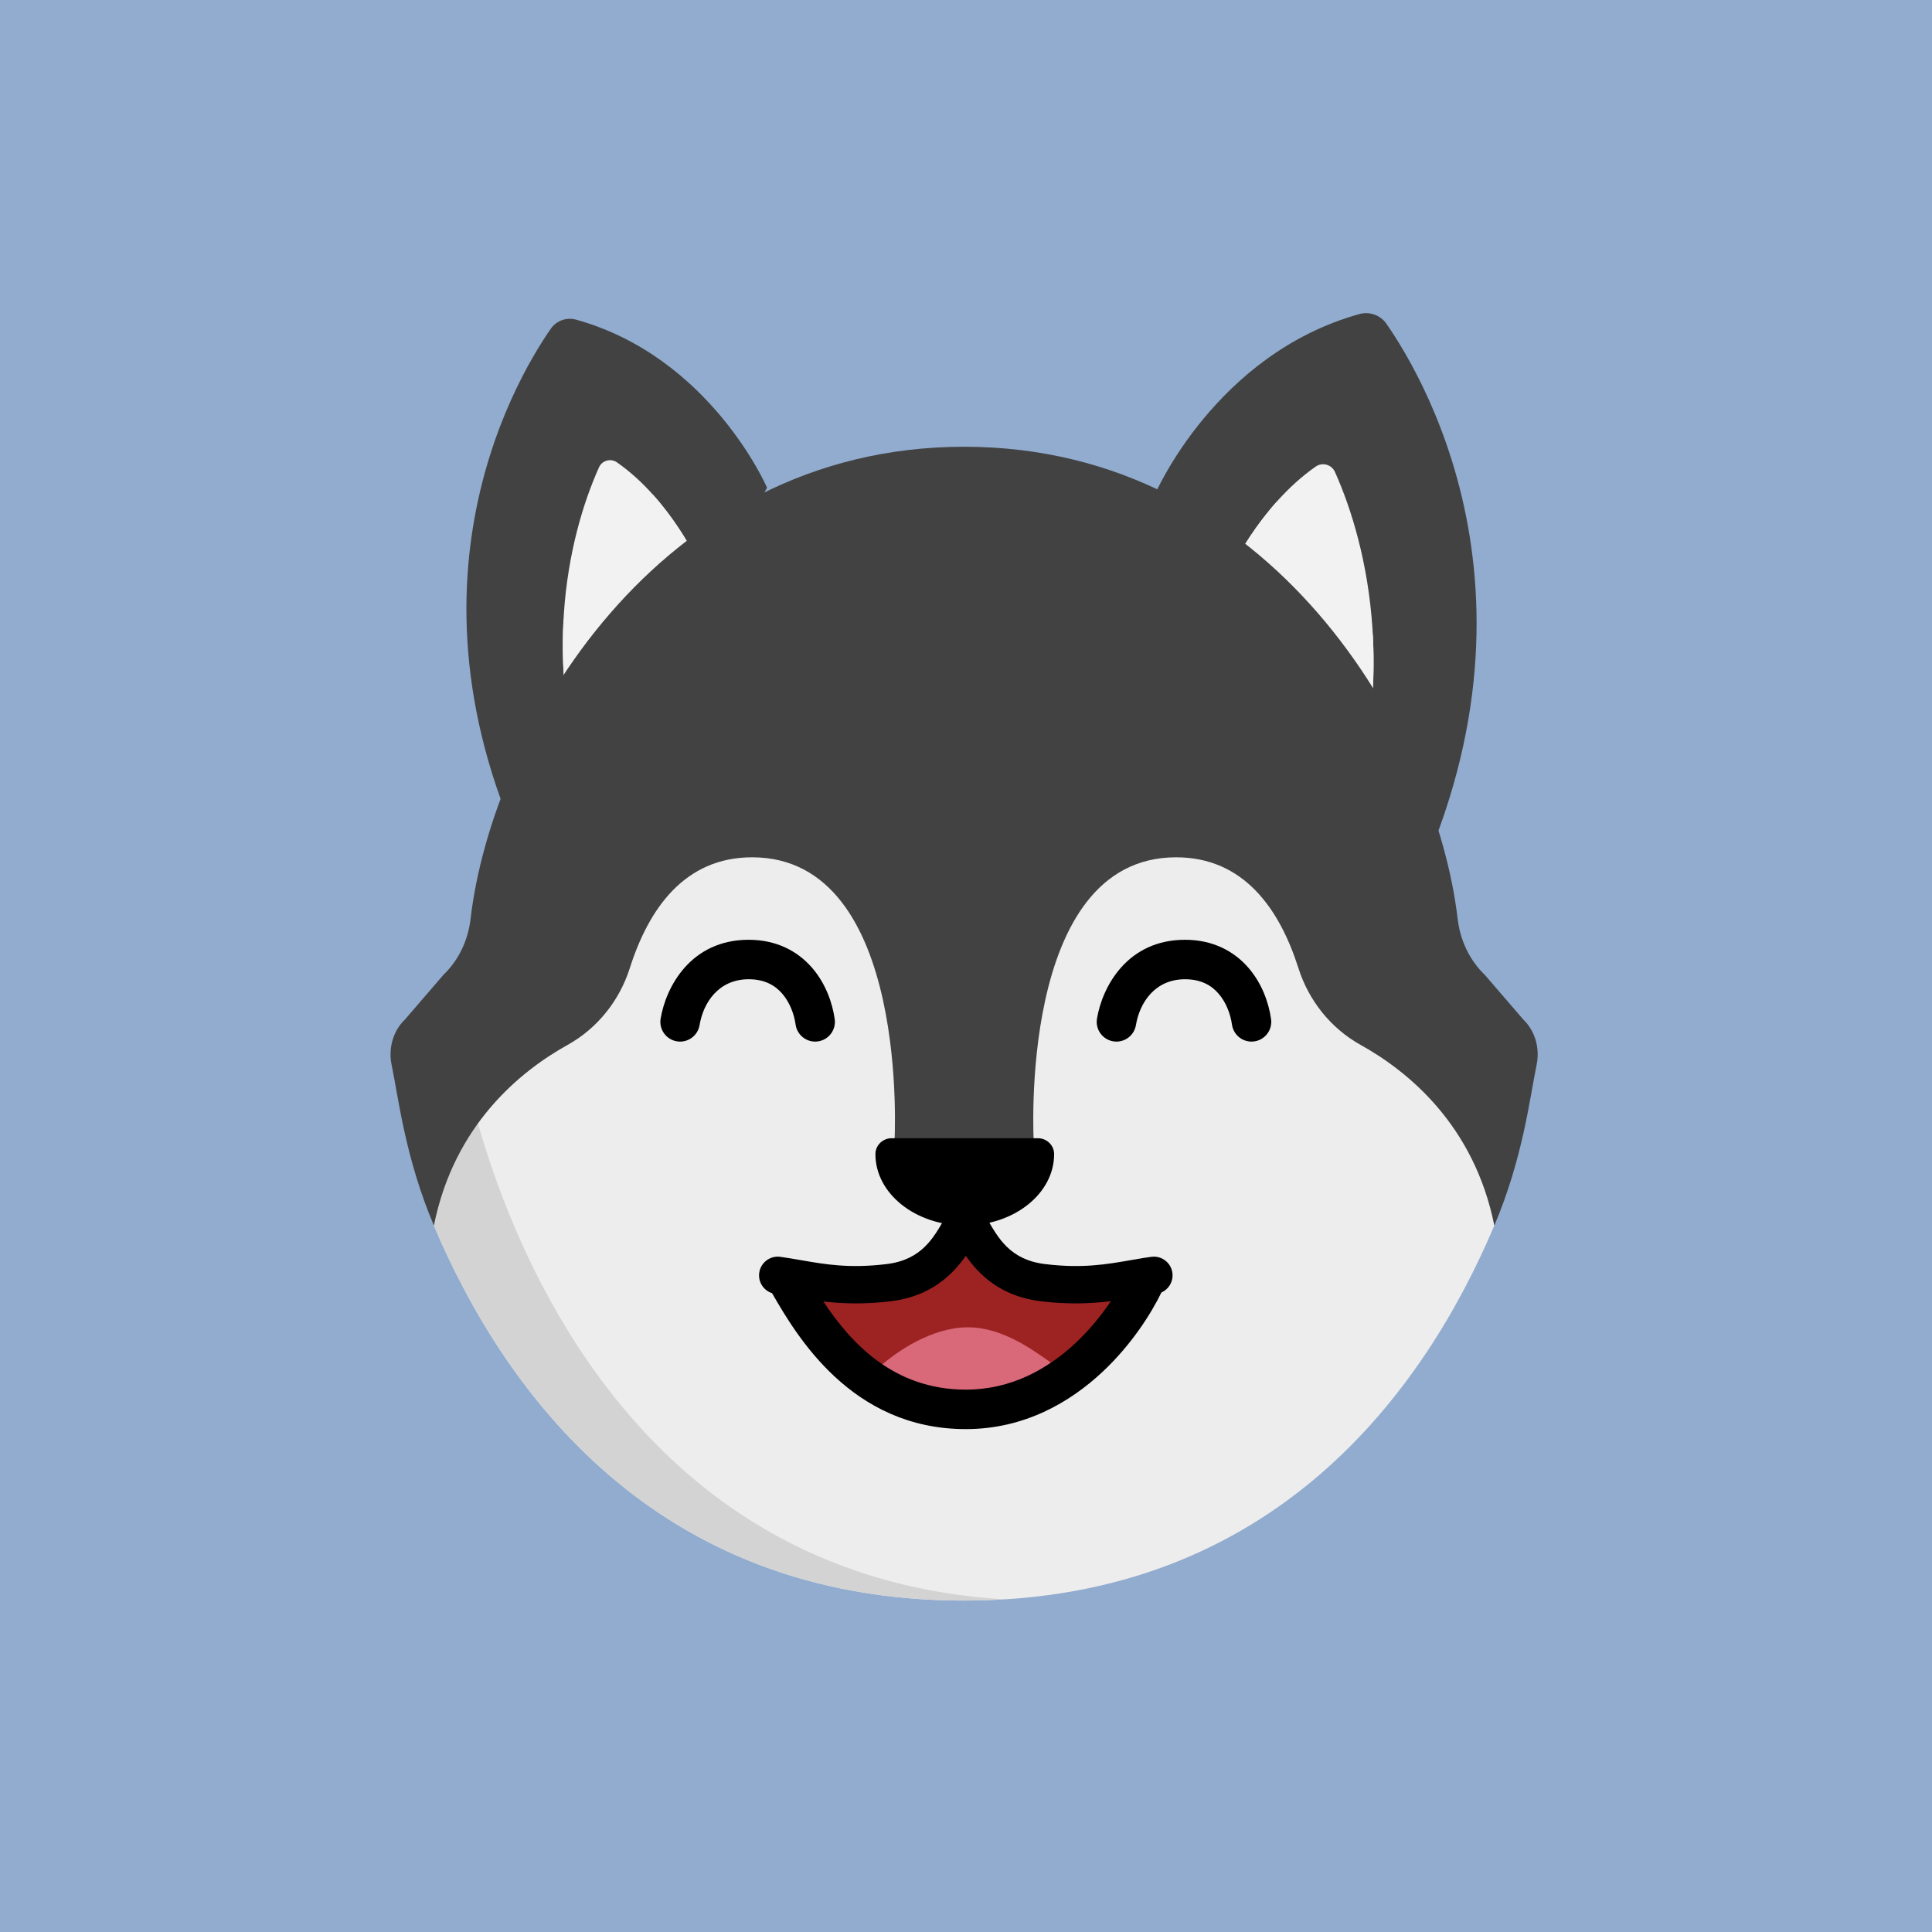 <svg width="192" height="192" viewBox="0 0 192 192" fill="none" xmlns="http://www.w3.org/2000/svg">
<path d="M192 0H0V192H192V0Z" fill="#91ACCF"/>
<path d="M57.254 31.767C56.312 31.505 55.303 31.86 54.743 32.663C50.95 38.114 37.895 60.49 54.796 90.313L76.224 48.459C76.224 48.459 70.631 35.487 57.254 31.767Z" fill="#424242"/>
<path d="M59.528 46.442C56.406 53.399 53.431 66.417 59.25 82.088L69.792 56.685C69.497 56.019 66.591 49.632 61.315 45.949C60.698 45.519 59.835 45.755 59.528 46.442ZM69.792 56.685C69.796 56.694 69.801 56.707 69.805 56.714L69.792 56.685Z" fill="#F2F2F2"/>
<path d="M56.003 61.605C55.682 67.557 56.436 74.512 59.249 82.088L69.793 56.685C69.573 56.19 67.913 52.541 64.913 49.188C61.087 53.257 58.188 57.578 56.003 61.605Z" fill="#F2F2F2"/>
<path d="M135.092 31.212C136.099 30.931 137.177 31.311 137.776 32.169C141.829 37.994 155.781 61.907 137.719 93.778L114.818 49.05C114.818 49.05 120.796 35.188 135.092 31.212Z" fill="#424242"/>
<path d="M130.752 46.369C125.113 50.304 122.008 57.129 121.693 57.84L132.96 84.989C139.178 68.241 135.998 54.328 132.662 46.895C132.334 46.16 131.411 45.908 130.752 46.369ZM121.693 57.84L121.678 57.871C121.683 57.864 121.689 57.851 121.693 57.84Z" fill="#F2F2F2"/>
<path d="M126.907 49.829C123.702 53.412 121.927 57.312 121.693 57.84L132.96 84.989C135.966 76.892 136.772 69.459 136.429 63.099C134.093 58.795 130.995 54.177 126.907 49.829Z" fill="#F2F2F2"/>
<path d="M43.12 121.797C50.013 138.076 64.898 159.063 95.812 159.063C126.726 159.063 141.611 138.074 148.504 121.794V107.597L125.767 75.953H64.257L43.12 106.352V121.797Z" fill="#EEEDED"/>
<path d="M43.12 121.797C43.874 123.577 44.723 125.413 45.678 127.273C46.635 129.133 47.697 131.015 48.875 132.886C57.292 146.253 71.66 159.063 95.812 159.063C96.229 159.063 96.64 159.056 97.05 159.049C97.443 159.042 99.232 158.974 99.728 158.944C99.75 158.942 99.77 158.941 99.79 158.941C71.566 157.226 57.668 137.361 51.078 121.794C48.218 115.048 46.734 109.111 46.048 105.813C46.048 105.813 43.12 121.794 43.12 121.797Z" fill="#D3D3D3"/>
<path d="M120.298 53.479C120.3 53.472 120.302 53.459 120.303 53.449L120.298 53.479Z" fill="#FF889E"/>
<path d="M71.322 53.449C71.323 53.459 71.324 53.472 71.327 53.479L71.322 53.449Z" fill="#FF889E"/>
<path d="M152.708 105.813C152.023 109.111 151.363 115.048 148.504 121.794C146.494 111.778 139.897 106.444 135.233 103.852C132.264 102.205 130.068 99.453 129.038 96.221C127.164 90.322 123.601 85.198 116.88 85.198C101.058 85.198 102.735 113.591 102.735 113.591L95.812 117.693L88.89 113.591C88.89 113.591 90.566 85.198 74.747 85.198C68.023 85.198 64.461 90.322 62.586 96.221C61.557 99.453 59.359 102.205 56.392 103.852C51.728 106.444 45.13 111.778 43.121 121.794C40.262 115.048 39.602 109.111 38.917 105.813C38.573 104.156 39.081 102.426 40.245 101.317L44.061 96.885C45.552 95.464 46.51 93.486 46.763 91.33C48.918 72.883 65.268 44.398 95.812 44.398C126.355 44.398 142.706 72.883 144.862 91.33C145.115 93.486 146.073 95.464 147.563 96.885L151.38 101.317C152.543 102.426 153.052 104.156 152.708 105.813Z" fill="#424242"/>
<path d="M104.757 114.687C104.754 113.811 104.02 113.115 103.149 113.115H88.606C87.736 113.115 87 113.811 86.999 114.687V114.703C86.999 118.615 90.974 121.788 95.877 121.788C100.782 121.788 104.757 118.615 104.757 114.703C104.757 114.698 104.757 114.691 104.757 114.687Z" fill="black"/>
<path fill-rule="evenodd" clip-rule="evenodd" d="M74.402 97.317C71.397 97.317 69.892 99.658 69.523 101.873C69.345 102.942 68.334 103.664 67.265 103.486C66.197 103.308 65.474 102.297 65.653 101.228C66.178 98.074 68.652 93.394 74.402 93.394C77.186 93.394 79.273 94.538 80.685 96.157C82.047 97.72 82.723 99.652 82.953 101.277C83.104 102.349 82.357 103.342 81.284 103.493C80.211 103.644 79.219 102.897 79.067 101.824C78.918 100.765 78.479 99.599 77.727 98.736C77.024 97.928 75.996 97.317 74.402 97.317Z" fill="black"/>
<path fill-rule="evenodd" clip-rule="evenodd" d="M117.766 97.317C114.762 97.317 113.256 99.658 112.887 101.873C112.709 102.942 111.698 103.664 110.629 103.486C109.561 103.308 108.839 102.297 109.017 101.228C109.543 98.074 112.016 93.394 117.766 93.394C120.55 93.394 122.637 94.538 124.049 96.157C125.412 97.72 126.088 99.652 126.317 101.277C126.468 102.349 125.721 103.342 124.648 103.493C123.576 103.644 122.583 102.897 122.432 101.824C122.283 100.765 121.844 99.599 121.091 98.736C120.388 97.928 119.361 97.317 117.766 97.317Z" fill="black"/>
<path d="M96 123.562C91.5 128.962 83 128.688 79.312 127.875C81.625 131.625 88.2 139.125 96 139.125C105.75 139.125 108.938 133.875 111.938 127.875C104.062 128.812 101.062 127.125 96 123.562Z" fill="#9C2321"/>
<path d="M96.188 131.906C92.574 131.906 89.063 134.349 87.411 135.829C88.581 136.38 91.975 138.204 96.188 138.204C100.4 138.204 103.449 136.105 104.447 135.416C102.967 134.418 99.801 131.906 96.188 131.906Z" fill="#D96879"/>
<path fill-rule="evenodd" clip-rule="evenodd" d="M94.024 120.823C94.005 120.857 93.986 120.891 93.967 120.926C92.78 123.052 91.582 125.197 88.115 125.622C84.428 126.073 82.034 125.656 79.638 125.24C78.951 125.121 78.264 125.001 77.547 124.902C76.53 124.762 75.592 125.473 75.452 126.489C75.326 127.398 75.88 128.243 76.725 128.513C79.118 132.654 84.56 142.024 95.981 142.024C101.785 142.024 106.337 139.364 109.584 136.318C112.46 133.618 114.405 130.535 115.418 128.445C116.159 128.119 116.626 127.331 116.51 126.489C116.37 125.473 115.432 124.762 114.415 124.902C114.206 124.931 113.999 124.962 113.794 124.993C113.69 125.002 113.588 125.018 113.488 125.042C113.096 125.106 112.71 125.173 112.324 125.24C109.928 125.656 107.533 126.073 103.847 125.622C100.379 125.197 99.182 123.052 97.995 120.926C97.976 120.891 97.957 120.857 97.938 120.823C97.893 120.237 97.573 119.682 97.029 119.361C96.7 119.167 96.335 119.086 95.981 119.106C95.626 119.086 95.262 119.167 94.933 119.361C94.389 119.682 94.069 120.237 94.024 120.823ZM110.397 129.306C108.478 129.545 106.21 129.655 103.395 129.311C99.522 128.836 97.336 126.744 95.981 124.806C94.626 126.744 92.44 128.836 88.566 129.311C85.879 129.64 83.689 129.554 81.825 129.338C84.516 133.412 88.78 138.101 95.981 138.101C100.501 138.101 104.14 136.046 106.899 133.456C108.34 132.105 109.508 130.635 110.397 129.306Z" fill="black"/>
</svg>
